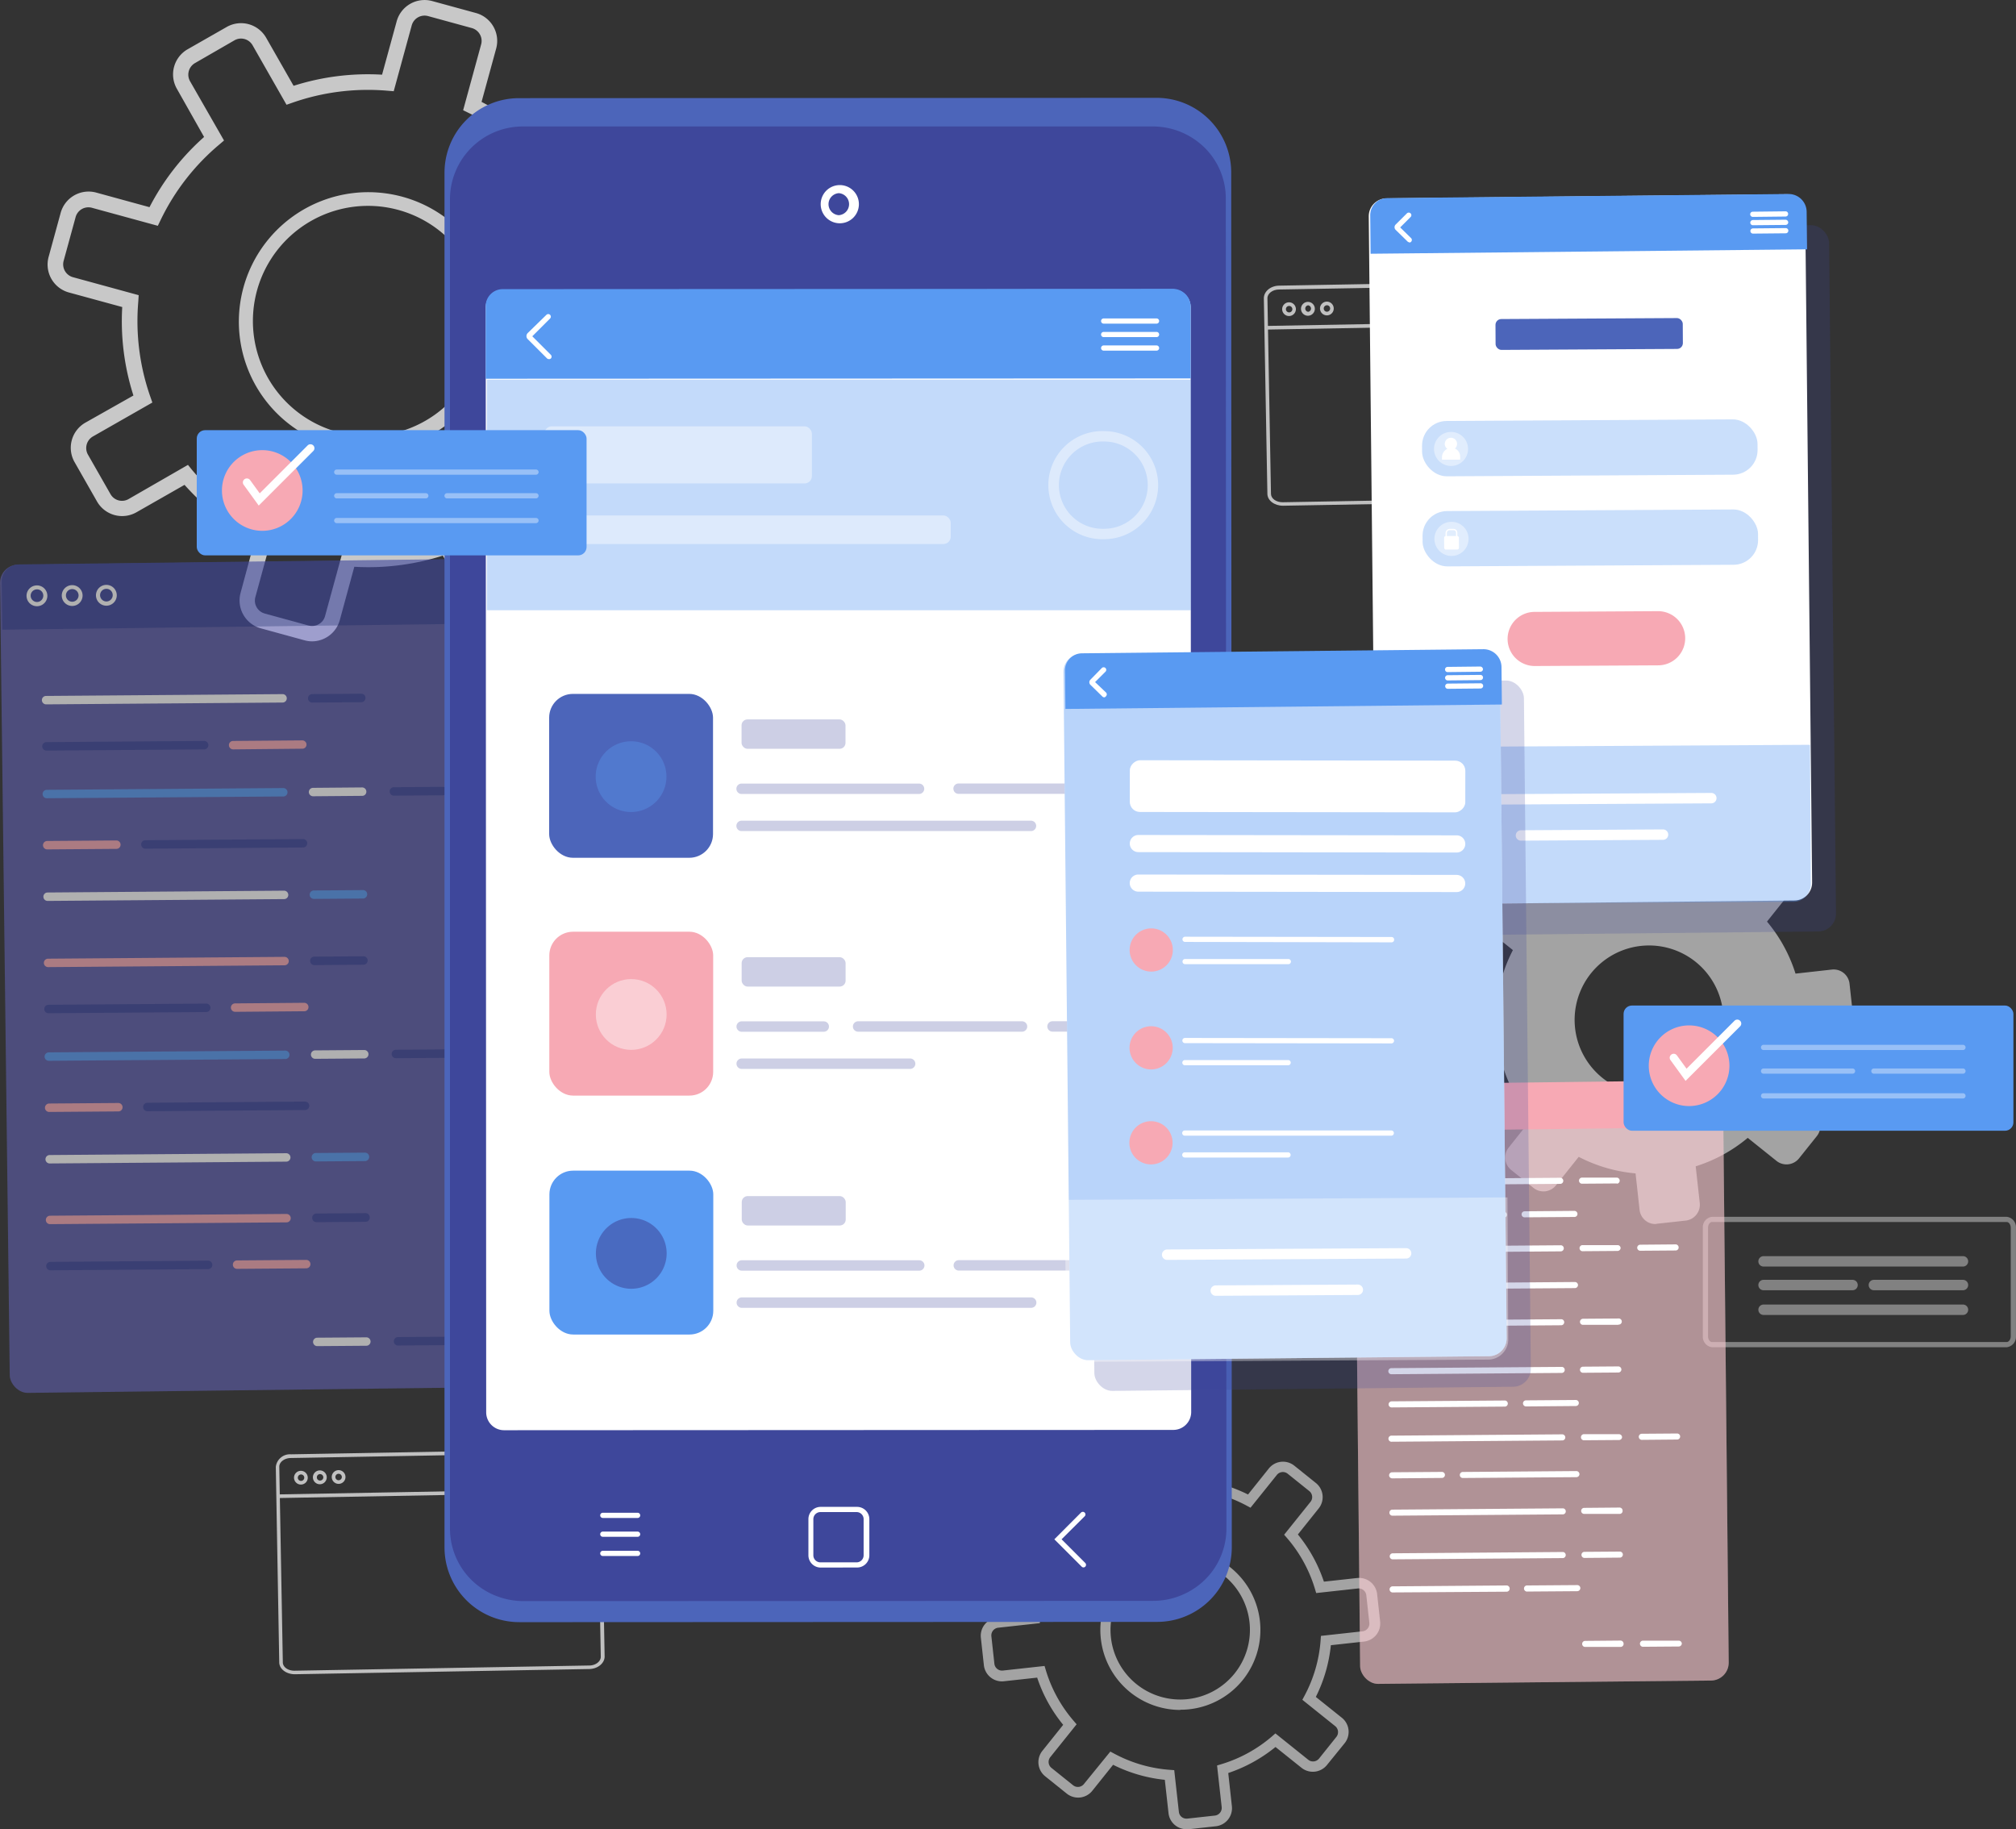 <svg xmlns="http://www.w3.org/2000/svg" viewBox="0 0 387.41 351.5"><rect x="0" y="0" width="387.41" height="351.5" fill="#333333" stroke="none"/><defs><style>.cls-1{opacity:0.73;}.cls-14,.cls-18,.cls-2,.cls-23{fill:#fff;}.cls-3{opacity:0.69;}.cls-4{opacity:0.55;}.cls-23,.cls-5{opacity:0.38;}.cls-6{opacity:0.61;}.cls-7{fill:#6d6cd4;opacity:0.74;}.cls-20,.cls-8{fill:#3e479b;}.cls-13,.cls-21,.cls-22,.cls-9{fill:#599af2;}.cls-10,.cls-19{fill:#f7a9b4;}.cls-11{fill:none;}.cls-12{fill:#4c65ba;}.cls-13,.cls-15{opacity:0.36;}.cls-14{opacity:0.43;}.cls-16{opacity:0.26;}.cls-17{opacity:0.57;}.cls-18,.cls-19{opacity:0.39;}.cls-20{opacity:0.22;}.cls-21{opacity:0.32;}.cls-22{opacity:0.42;}</style></defs><title>app-mobile-slim</title><g id="Layer_2" data-name="Layer 2"><g id="OBJECTS"><g class="cls-1"><path class="cls-2" d="M60,123.24a5.38,5.38,0,0,1-1.48-.2l-8.4-2.3a5.56,5.56,0,0,1-3.89-6.82L49,103.66A46.87,46.87,0,0,1,35.46,93.17l-9.24,5.27a5.56,5.56,0,0,1-7.58-2.08L14.33,88.8a5.56,5.56,0,0,1,2.07-7.58L25.64,76a46.79,46.79,0,0,1-2.15-17l-10.26-2.8a5.57,5.57,0,0,1-3.89-6.83l2.3-8.4A5.57,5.57,0,0,1,18.47,37l10.26,2.81A46.52,46.52,0,0,1,39.22,26.32L34,17.08A5.57,5.57,0,0,1,36,9.5l7.57-4.32a5.56,5.56,0,0,1,7.58,2.08l5.27,9.23a46.94,46.94,0,0,1,17-2.14L76.23,4.09A5.56,5.56,0,0,1,83.05.2l8.41,2.3a5.56,5.56,0,0,1,3.89,6.82L92.54,19.58a47,47,0,0,1,13.53,10.49l9.24-5.27a5.56,5.56,0,0,1,7.58,2.08l4.31,7.56A5.58,5.58,0,0,1,125.13,42l-9.24,5.26a46.56,46.56,0,0,1,2.14,17l10.26,2.8a5.57,5.57,0,0,1,3.9,6.83l-2.3,8.4a5.57,5.57,0,0,1-6.83,3.9L112.8,83.4a46.69,46.69,0,0,1-10.49,13.53l5.27,9.23a5.55,5.55,0,0,1,.53,4.22,5.48,5.48,0,0,1-2.61,3.36l-7.56,4.32A5.56,5.56,0,0,1,90.36,116l-5.27-9.23a47,47,0,0,1-17,2.14L65.3,119.15A5.56,5.56,0,0,1,60,123.24ZM36.12,89.33l.81,1a43.89,43.89,0,0,0,14.48,11.23l1.12.54-3.46,12.65a2.57,2.57,0,0,0,1.79,3.14l8.4,2.3a2.56,2.56,0,0,0,2-.25,2.51,2.51,0,0,0,1.2-1.54l3.46-12.65,1.24.1a43.84,43.84,0,0,0,18.18-2.29l1.18-.41L93,114.5a2.56,2.56,0,0,0,1.55,1.2,2.53,2.53,0,0,0,1.94-.25l7.57-4.31a2.56,2.56,0,0,0,1.2-1.55,2.53,2.53,0,0,0-.25-1.94L98.48,96.26l1-.81A43.89,43.89,0,0,0,110.66,81l.54-1.12,12.65,3.46A2.56,2.56,0,0,0,127,81.52l2.3-8.4A2.55,2.55,0,0,0,127.5,70l-12.65-3.46.1-1.25a43.86,43.86,0,0,0-2.29-18.18l-.41-1.17,11.39-6.5a2.57,2.57,0,0,0,1-3.49l-4.32-7.56a2.57,2.57,0,0,0-3.49-1l-11.39,6.5-.8-.95A43.83,43.83,0,0,0,90.12,21.73L89,21.18,92.46,8.53a2.53,2.53,0,0,0-.25-1.94,2.56,2.56,0,0,0-1.55-1.2l-8.4-2.3a2.56,2.56,0,0,0-3.14,1.79L75.66,17.53l-1.24-.1a43.84,43.84,0,0,0-18.18,2.29l-1.18.41L48.56,8.74a2.55,2.55,0,0,0-3.49-1L37.51,12.1a2.57,2.57,0,0,0-1,3.49L43.05,27l-.95.81A43.63,43.63,0,0,0,30.87,42.27l-.54,1.12L17.67,39.93a2.55,2.55,0,0,0-3.14,1.79l-2.3,8.4A2.56,2.56,0,0,0,14,53.26l12.65,3.46L26.57,58a43.87,43.87,0,0,0,2.3,18.18l.41,1.17-11.39,6.5a2.57,2.57,0,0,0-1,3.49l4.32,7.57a2.54,2.54,0,0,0,3.48,1ZM70.8,86.69a25.24,25.24,0,0,1-6.65-.9h0a24.88,24.88,0,1,1,6.65.9Zm-.07-47.13a22.12,22.12,0,1,0,5.85.79A22,22,0,0,0,70.73,39.56Z"/></g><g class="cls-3"><path class="cls-2" d="M303.12,96.18l-56.57,1c-1.64,0-3-1-3-2.31l-.68-37.56c0-1.3,1.28-2.39,2.92-2.42l56.57-1c1.64,0,3,1,3,2.3L306,93.77C306.07,95.07,304.76,96.15,303.12,96.18ZM245.79,55.63c-1.25,0-2.25.78-2.23,1.69l.68,37.57c0,.91,1,1.64,2.29,1.62l56.58-1c1.25,0,2.25-.79,2.23-1.7l-.68-37.57c0-.91-1.05-1.63-2.29-1.61Z"/><rect class="cls-2" x="243.3" y="62.07" width="61.44" height="0.7" transform="translate(-1.09 4.99) rotate(-1.04)"/><path class="cls-2" d="M247.73,60.73a1.32,1.32,0,1,1,1.3-1.34A1.33,1.33,0,0,1,247.73,60.73Zm0-1.94a.62.62,0,1,0,0,1.24.62.62,0,0,0,0-1.24Z"/><path class="cls-2" d="M251.38,60.67a1.33,1.33,0,1,1,1.29-1.35A1.33,1.33,0,0,1,251.38,60.67Zm0-2a.63.63,0,0,0,0,1.25.63.63,0,0,0,0-1.25Z"/><path class="cls-2" d="M255,60.6a1.32,1.32,0,1,1,1.3-1.34A1.31,1.31,0,0,1,255,60.6Zm0-1.94a.62.62,0,1,0,0,1.24.63.63,0,0,0,.61-.63A.62.62,0,0,0,254.92,58.66Z"/></g><g class="cls-3"><path class="cls-2" d="M113.23,320.72l-56.57,1c-1.64,0-3-1-3-2.31L53,281.88a2.73,2.73,0,0,1,2.92-2.42l56.58-1c1.63,0,3,1,3,2.3l.69,37.57C116.18,319.61,114.87,320.69,113.23,320.72ZM55.9,280.17c-1.24,0-2.25.78-2.23,1.69l.68,37.57c0,.91,1,1.64,2.3,1.61l56.57-1c1.25,0,2.25-.79,2.23-1.7l-.68-37.57c0-.91-1-1.63-2.29-1.61Z"/><rect class="cls-2" x="53.42" y="286.61" width="61.44" height="0.7" transform="translate(-5.2 1.57) rotate(-1.04)"/><path class="cls-2" d="M57.84,285.27a1.32,1.32,0,1,1,1.3-1.34A1.31,1.31,0,0,1,57.84,285.27Zm0-1.94a.62.62,0,1,0,.63.61A.62.62,0,0,0,57.81,283.33Z"/><path class="cls-2" d="M61.49,285.21a1.33,1.33,0,1,1,1.3-1.35A1.33,1.33,0,0,1,61.49,285.21Zm0-1.95a.61.61,0,0,0-.6.63.6.6,0,0,0,.63.61.62.62,0,0,0,.61-.63A.63.63,0,0,0,61.45,283.26Z"/><path class="cls-2" d="M65.07,285.14a1.32,1.32,0,1,1,0-2.64,1.32,1.32,0,0,1,0,2.64Zm0-1.94a.62.62,0,0,0,0,1.24.62.62,0,1,0,0-1.24Z"/></g><g class="cls-4"><path class="cls-2" d="M348.32,214.43l-5.85-4.69a28.87,28.87,0,0,0,3.34-11.5l7.46-.82a2.56,2.56,0,0,0,2.27-2.83l-.61-5.47a2.56,2.56,0,0,0-2.83-2.27l-7.45.82a28.8,28.8,0,0,0-5.77-10.49l4.69-5.86a2.56,2.56,0,0,0-.39-3.6l-4.3-3.45a2.57,2.57,0,0,0-3.6.4l-4.7,5.85a28.78,28.78,0,0,0-11.5-3.34l-.82-7.46a2.56,2.56,0,0,0-2.83-2.27l-5.47.61a2.56,2.56,0,0,0-2.27,2.83l.82,7.45A28.8,28.8,0,0,0,298,174.11l-5.86-4.69a2.55,2.55,0,0,0-3.6.4l-3.44,4.29a2.57,2.57,0,0,0,.39,3.61l5.86,4.69a28.63,28.63,0,0,0-3.35,11.5l-7.45.82a2.56,2.56,0,0,0-2.27,2.83l.6,5.47a2.56,2.56,0,0,0,2.83,2.27l7.46-.82A28.78,28.78,0,0,0,295,215l-4.69,5.86a2.56,2.56,0,0,0,.4,3.6l4.29,3.45a2.58,2.58,0,0,0,3.61-.4l4.69-5.85a28.87,28.87,0,0,0,11.5,3.34l.82,7.46a2.56,2.56,0,0,0,2.83,2.26l5.47-.6a2.56,2.56,0,0,0,2.27-2.83l-.82-7.45a28.84,28.84,0,0,0,10.5-5.77l5.85,4.69a2.56,2.56,0,0,0,3.61-.4l3.44-4.29A2.57,2.57,0,0,0,348.32,214.43Zm-40.71-6.74a14.89,14.89,0,1,1,20.92-2.3A14.89,14.89,0,0,1,307.61,207.69Z"/><path class="cls-2" d="M318.11,235.21a3,3,0,0,1-1.91-.67,3.08,3.08,0,0,1-1.13-2.06l-.77-7a29.26,29.26,0,0,1-10.92-3.18L299,227.79a3.07,3.07,0,0,1-4.31.48l-4.29-3.45a3.07,3.07,0,0,1-.48-4.31L294.3,215a29,29,0,0,1-5.47-10l-7.05.78a3.1,3.1,0,0,1-2.25-.66,3,3,0,0,1-1.13-2l-.6-5.48a3.07,3.07,0,0,1,2.71-3.38l7.05-.77a29,29,0,0,1,3.17-10.92l-5.53-4.43a3.08,3.08,0,0,1-1.13-2.06,3,3,0,0,1,.66-2.25l3.44-4.3a3,3,0,0,1,2.06-1.13,3.07,3.07,0,0,1,2.25.66l5.53,4.43A29.07,29.07,0,0,1,308,168l-.77-7.05a3.06,3.06,0,0,1,2.71-3.38l5.47-.6a3.07,3.07,0,0,1,3.38,2.71l.78,7a29.16,29.16,0,0,1,10.91,3.18l4.44-5.53a3.06,3.06,0,0,1,4.3-.48l4.3,3.45a3,3,0,0,1,1.13,2,3,3,0,0,1-.66,2.25l-4.43,5.54a29.17,29.17,0,0,1,5.48,10l7-.78a3.07,3.07,0,0,1,3.38,2.71l.6,5.48a3.06,3.06,0,0,1-2.71,3.38l-7,.77a29.26,29.26,0,0,1-3.18,10.92l5.53,4.43a3.07,3.07,0,0,1,.48,4.31l-3.44,4.3a3.08,3.08,0,0,1-4.31.47l-5.53-4.43a29.12,29.12,0,0,1-10,5.47l.78,7.05a3.07,3.07,0,0,1-2.71,3.38l-5.47.6Zm-15-14.22.37.19a28,28,0,0,0,11.3,3.29l.41,0,.87,7.87a2.06,2.06,0,0,0,2.28,1.83l5.47-.61a2.08,2.08,0,0,0,1.83-2.27l-.87-7.87.4-.12a28.18,28.18,0,0,0,10.31-5.67l.32-.27,6.17,5a2.08,2.08,0,0,0,2.91-.32l3.44-4.29a2.08,2.08,0,0,0-.32-2.91h0l-6.18-4.95.2-.37a28.15,28.15,0,0,0,3.28-11.3l0-.41,7.86-.87a2.06,2.06,0,0,0,1.83-2.28l-.6-5.47a2,2,0,0,0-.76-1.38,2,2,0,0,0-1.52-.44l-7.87.86-.12-.39a28,28,0,0,0-5.67-10.32l-.27-.31,4.95-6.18a2,2,0,0,0,.44-1.52,2,2,0,0,0-.76-1.38l-4.29-3.45a2.06,2.06,0,0,0-2.9.32l-5,6.18-.36-.2a28.19,28.19,0,0,0-11.3-3.28l-.42,0-.86-7.87a2.09,2.09,0,0,0-2.28-1.83l-5.47.6a2.08,2.08,0,0,0-1.83,2.28l.87,7.87-.4.12a28.15,28.15,0,0,0-10.32,5.67l-.31.27-6.18-4.95a2.06,2.06,0,0,0-2.9.32l-3.44,4.29a2,2,0,0,0-.45,1.52,2.12,2.12,0,0,0,.77,1.39l6.17,4.95-.19.36a28,28,0,0,0-3.29,11.3l0,.42-7.87.87a2.08,2.08,0,0,0-1.83,2.27l.61,5.48a2.06,2.06,0,0,0,2.28,1.82l7.86-.86.12.39a28.28,28.28,0,0,0,5.67,10.32l.27.31-5,6.18a2.08,2.08,0,0,0-.44,1.52A2,2,0,0,0,291,224l4.3,3.45a2.07,2.07,0,0,0,2.9-.32Zm13.78-9.53a15.38,15.38,0,1,1,12-5.76A15.34,15.34,0,0,1,316.9,211.46Zm0-29.78a14.44,14.44,0,0,0-1.6.09,14.3,14.3,0,1,0,1.6-.09Z"/></g><g class="cls-5"><path class="cls-2" d="M385.63,258.88H329a2,2,0,0,1-1.77-2.11V235.93a2,2,0,0,1,1.77-2.11h56.62a2,2,0,0,1,1.78,2.11v20.84A2,2,0,0,1,385.63,258.88ZM329,234.82c-.42,0-.77.51-.77,1.11v20.84c0,.6.35,1.11.77,1.11h56.62c.42,0,.78-.51.78-1.11V235.93c0-.6-.36-1.11-.78-1.11Z"/><rect class="cls-2" x="338.9" y="241.88" width="38.33" height="1"/><path class="cls-2" d="M377.22,243.38H338.9a1,1,0,0,1,0-2h38.32a1,1,0,0,1,0,2Zm0-1v0Z"/><rect class="cls-2" x="338.9" y="246.43" width="17.13" height="1"/><path class="cls-2" d="M356,247.93H338.9a1,1,0,0,1,0-2H356a1,1,0,0,1,0,2Zm0-1v0Z"/><rect class="cls-2" x="360.1" y="246.43" width="17.13" height="1"/><path class="cls-2" d="M377.22,247.93H360.1a1,1,0,0,1,0-2h17.12a1,1,0,0,1,0,2Zm0-1v0Z"/><rect class="cls-2" x="338.9" y="251.18" width="38.33" height="1"/><path class="cls-2" d="M377.22,252.68H338.9a1,1,0,0,1,0-2h38.32a1,1,0,0,1,0,2Zm0-1v0Z"/></g><g class="cls-4"><path class="cls-2" d="M228,351.5a3.46,3.46,0,0,1-3.45-3.1l-.71-6.39a28.75,28.75,0,0,1-9.94-2.89l-4,5a3.49,3.49,0,0,1-4.9.54l-4.15-3.33a3.48,3.48,0,0,1-.54-4.89l4-5a28.44,28.44,0,0,1-5-9.07l-6.4.7a3.49,3.49,0,0,1-3.84-3.08l-.58-5.29a3.49,3.49,0,0,1,3.08-3.84l6.39-.7a28.61,28.61,0,0,1,2.9-9.94l-5-4a3.48,3.48,0,0,1-.54-4.89l3.33-4.15a3.42,3.42,0,0,1,2.33-1.28,3.47,3.47,0,0,1,2.56.74l5,4a28.94,28.94,0,0,1,9.07-5l-.7-6.39A3.48,3.48,0,0,1,220,275.4l5.29-.58a3.48,3.48,0,0,1,3.84,3.08l.7,6.39a28.86,28.86,0,0,1,10,2.89l4-5a3.48,3.48,0,0,1,4.89-.54l4.15,3.33a3.48,3.48,0,0,1,.54,4.89l-4,5a28.64,28.64,0,0,1,5,9.07l6.39-.7a3.49,3.49,0,0,1,3.84,3.07l.58,5.3a3.49,3.49,0,0,1-3.08,3.84l-6.39.7a28.75,28.75,0,0,1-2.89,9.94l5,4h0a3.48,3.48,0,0,1,.54,4.89L255,339.16a3.49,3.49,0,0,1-4.89.54l-5-4a29,29,0,0,1-9.08,5l.7,6.39a3.49,3.49,0,0,1-3.07,3.84l-5.29.58Zm-14.63-14.92.73.39a26.71,26.71,0,0,0,10.72,3.12l.83.06.89,8a1.45,1.45,0,0,0,.54,1,1.52,1.52,0,0,0,1.09.31l5.29-.58a1.49,1.49,0,0,0,1.31-1.63l-.89-8,.8-.24a26.71,26.71,0,0,0,9.78-5.37l.63-.55,6.31,5.06a1.46,1.46,0,0,0,1.08.32,1.5,1.5,0,0,0,1-.55l3.32-4.15a1.48,1.48,0,0,0-.22-2.08h0l-6.31-5.06.39-.73a26.71,26.71,0,0,0,3.12-10.72l.06-.83,8-.88a1.48,1.48,0,0,0,1.3-1.64l-.58-5.29a1.48,1.48,0,0,0-1.63-1.3l-8,.88-.24-.8a26.71,26.71,0,0,0-5.37-9.78l-.55-.63,5.06-6.31a1.45,1.45,0,0,0,.32-1.08,1.48,1.48,0,0,0-.55-1l-4.15-3.33a1.48,1.48,0,0,0-2.08.23l-5.06,6.3-.73-.39a26.71,26.71,0,0,0-10.72-3.12l-.83-.06-.88-8a1.42,1.42,0,0,0-.55-1,1.46,1.46,0,0,0-1.08-.32l-5.29.58A1.47,1.47,0,0,0,218.9,279l.88,8-.79.24a26.68,26.68,0,0,0-9.79,5.37l-.63.55-6.3-5.06a1.47,1.47,0,0,0-2.08.23l-3.33,4.15a1.47,1.47,0,0,0,.23,2.08l6.31,5.06-.4.73a26.71,26.71,0,0,0-3.12,10.72l-.06.83-8,.88a1.49,1.49,0,0,0-1.31,1.64l.58,5.29a1.48,1.48,0,0,0,1.64,1.3l8-.88.24.8a26.59,26.59,0,0,0,5.38,9.78l.54.63-5.06,6.31a1.48,1.48,0,0,0,.23,2.07l4.15,3.33a1.48,1.48,0,0,0,2.08-.23Zm13.46-8a15.38,15.38,0,1,1,12-5.76A15.36,15.36,0,0,1,226.81,328.54Zm0-28.78a12.4,12.4,0,0,0-1.49.08,13.39,13.39,0,0,0-6.92,23.76h0a13.41,13.41,0,0,0,18.83-2.07,13.39,13.39,0,0,0-10.42-21.77Z"/></g><g class="cls-6"><rect class="cls-7" x="0.92" y="107.97" width="98.35" height="159.14" rx="3.43" transform="translate(-2.27 0.62) rotate(-0.7)"/><path class="cls-8" d="M98.68,110.75l.11,9L.44,121l-.11-9.22a3.28,3.28,0,0,1,3.24-3.32l91.61-1.12A3.47,3.47,0,0,1,98.68,110.75Z"/><path class="cls-2" d="M7.1,116.49a2,2,0,1,1,2-2A2,2,0,0,1,7.1,116.49Zm0-3.24a1.22,1.22,0,0,0-1.21,1.22,1.23,1.23,0,0,0,1.23,1.21,1.22,1.22,0,0,0,1.2-1.23A1.2,1.2,0,0,0,7.08,113.25Z"/><path class="cls-2" d="M13.87,116.44a2,2,0,1,1,2-2A2,2,0,0,1,13.87,116.44Zm0-3.24a1.2,1.2,0,0,0-1.2,1.22,1.22,1.22,0,0,0,1.22,1.21,1.23,1.23,0,0,0,1.21-1.23A1.22,1.22,0,0,0,13.84,113.2Z"/><path class="cls-2" d="M20.44,116.39a2,2,0,1,1,2-2A2,2,0,0,1,20.44,116.39Zm0-3.24a1.22,1.22,0,0,0-1.21,1.22,1.23,1.23,0,0,0,1.23,1.21,1.22,1.22,0,0,0,1.2-1.23A1.2,1.2,0,0,0,20.42,113.15Z"/><path class="cls-2" d="M54.32,135l-45.45.35a.82.82,0,0,1-.82-.81.8.8,0,0,1,.8-.81l45.45-.35a.81.81,0,0,1,0,1.62Z"/><path class="cls-8" d="M69.46,134.93,60,135a.81.81,0,0,1-.81-.81.8.8,0,0,1,.8-.81l9.43-.07a.8.8,0,0,1,.82.8A.82.82,0,0,1,69.46,134.93Z"/><path class="cls-2" d="M54.6,172.77l-45.45.35a.81.81,0,0,1-.81-.81.8.8,0,0,1,.8-.81l45.45-.35a.81.81,0,0,1,.81.81A.8.8,0,0,1,54.6,172.77Z"/><path class="cls-9" d="M69.75,172.66l-9.43.07a.81.81,0,1,1,0-1.62l9.43-.07a.79.79,0,0,1,.81.8A.81.81,0,0,1,69.75,172.66Z"/><path class="cls-9" d="M54.45,153.05,9,153.39a.8.8,0,0,1-.81-.8.81.81,0,0,1,.8-.82l45.45-.34a.81.81,0,1,1,0,1.62Z"/><path class="cls-2" d="M69.6,152.93l-9.43.08a.82.82,0,0,1-.82-.81.81.81,0,0,1,.81-.81l9.43-.08a.81.81,0,0,1,.81.81A.79.79,0,0,1,69.6,152.93Z"/><path class="cls-8" d="M85.13,152.82l-9.43.07a.82.82,0,0,1-.82-.81.81.81,0,0,1,.81-.81l9.43-.07a.81.81,0,0,1,.82.8A.82.82,0,0,1,85.13,152.82Z"/><path class="cls-8" d="M39.23,144l-30.3.23a.81.81,0,0,1-.81-.81.8.8,0,0,1,.8-.81l30.3-.23a.81.81,0,0,1,.82.8A.82.82,0,0,1,39.23,144Z"/><path class="cls-10" d="M58.1,143.87,44.81,144a.82.82,0,0,1-.82-.81.8.8,0,0,1,.8-.81l13.3-.11a.81.81,0,0,1,.81.81A.79.79,0,0,1,58.1,143.87Z"/><path class="cls-8" d="M58.24,162.85l-30.3.23a.81.81,0,0,1-.81-.8.8.8,0,0,1,.8-.82l30.3-.23a.81.81,0,1,1,0,1.62Z"/><path class="cls-10" d="M22.37,163.12l-13.29.1a.81.81,0,0,1-.82-.8.82.82,0,0,1,.81-.82l13.29-.1a.81.81,0,0,1,.81.81A.8.8,0,0,1,22.37,163.12Z"/><path class="cls-10" d="M54.7,185.49l-45.45.35a.82.82,0,0,1-.82-.81.81.81,0,0,1,.81-.81l45.44-.35a.81.81,0,0,1,0,1.62Z"/><path class="cls-8" d="M69.85,185.38l-9.44.07a.81.81,0,0,1-.81-.8.8.8,0,0,1,.8-.82l9.43-.07a.8.8,0,0,1,.82.8A.82.82,0,0,1,69.85,185.38Z"/><path class="cls-2" d="M55,223.22l-45.45.35a.81.81,0,0,1,0-1.62L55,221.6a.82.82,0,0,1,.82.81A.81.81,0,0,1,55,223.22Z"/><path class="cls-9" d="M70.13,223.11l-9.43.07a.81.81,0,1,1,0-1.62l9.43-.07a.81.81,0,0,1,.82.8A.82.82,0,0,1,70.13,223.11Z"/><path class="cls-9" d="M54.83,203.5l-45.44.34a.8.8,0,0,1-.82-.8.82.82,0,0,1,.8-.82l45.45-.34a.81.81,0,1,1,0,1.62Z"/><path class="cls-2" d="M70,203.39l-9.43.07a.82.82,0,0,1-.82-.81.81.81,0,0,1,.81-.81l9.43-.07a.81.81,0,0,1,.82.8A.82.82,0,0,1,70,203.39Z"/><path class="cls-8" d="M85.51,203.27l-9.43.07a.81.81,0,1,1,0-1.62l9.43-.07a.81.81,0,0,1,.82.8A.82.82,0,0,1,85.51,203.27Z"/><path class="cls-8" d="M39.61,194.47l-30.29.23a.81.81,0,0,1,0-1.62l30.3-.23a.8.8,0,0,1,.82.8A.82.82,0,0,1,39.61,194.47Z"/><path class="cls-10" d="M58.48,194.32l-13.29.11a.82.82,0,0,1-.82-.81.81.81,0,0,1,.81-.81l13.29-.11a.81.81,0,0,1,.81.81A.79.79,0,0,1,58.48,194.32Z"/><path class="cls-8" d="M58.62,213.3l-30.3.23a.81.81,0,0,1,0-1.62l30.3-.23a.81.81,0,1,1,0,1.62Z"/><path class="cls-10" d="M22.75,213.57l-13.29.1a.81.81,0,0,1-.82-.8.82.82,0,0,1,.81-.82l13.29-.1a.81.81,0,0,1,.81.81A.8.8,0,0,1,22.75,213.57Z"/><path class="cls-10" d="M55.07,234.89l-45.45.34a.8.8,0,0,1-.81-.8.81.81,0,0,1,.8-.82l45.45-.34a.81.81,0,0,1,0,1.62Z"/><path class="cls-8" d="M70.22,234.78l-9.43.07A.82.82,0,0,1,60,234a.81.81,0,0,1,.81-.81l9.43-.07a.79.79,0,0,1,.81.8A.81.81,0,0,1,70.22,234.78Z"/><path class="cls-2" d="M70.4,258.6l-9.43.07a.81.81,0,1,1,0-1.62l9.43-.07a.81.81,0,0,1,0,1.62Z"/><path class="cls-8" d="M85.93,258.48l-9.43.07a.81.81,0,0,1-.82-.8.82.82,0,0,1,.81-.82l9.43-.07a.82.82,0,0,1,.82.81A.81.81,0,0,1,85.93,258.48Z"/><path class="cls-8" d="M40,243.87l-30.3.23a.82.82,0,0,1-.82-.81.81.81,0,0,1,.81-.81l30.3-.23a.8.8,0,0,1,.81.8A.81.81,0,0,1,40,243.87Z"/><path class="cls-10" d="M58.85,243.72l-13.29.1a.8.8,0,0,1-.81-.8.81.81,0,0,1,.8-.82l13.29-.1a.82.82,0,0,1,.82.81A.81.81,0,0,1,58.85,243.72Z"/></g><polygon class="cls-11" points="84.4 54.47 85.43 57.98 85.43 53.3 84.4 54.47"/><polygon class="cls-11" points="85.53 283.77 85.53 279.1 84.5 282.61 85.53 283.77"/><path class="cls-12" d="M85.42,33.17V58l0,55.88,0,109.35,0,55.89v18.27a14.37,14.37,0,0,0,14.34,14.32h10.21l112.43-.05a14.34,14.34,0,0,0,14.31-14.34l-.11-264.2a14.35,14.35,0,0,0-14.33-14.32l-122.64.06A14.32,14.32,0,0,0,85.42,33.17Z"/><path class="cls-8" d="M86.47,38.18v24l0,54.06,0,105.8,0,54.06v17.68a13.87,13.87,0,0,0,9.18,13,14.48,14.48,0,0,0,4.95.89h10.07l110.87-.05a14.25,14.25,0,0,0,8-2.43,13.8,13.8,0,0,0,6.14-11.43l-.12-255.61a13.7,13.7,0,0,0-5-10.61,14.23,14.23,0,0,0-9.08-3.24l-120.94,0A14,14,0,0,0,86.47,38.18Z"/><path class="cls-2" d="M228.81,59l.1,212.33a3.44,3.44,0,0,1-3.44,3.44l-128.6.06a3.44,3.44,0,0,1-3.44-3.44L93.34,59.1a3.43,3.43,0,0,1,3.43-3.43l128.61-.06A3.44,3.44,0,0,1,228.81,59Z"/><path class="cls-9" d="M228.81,59V72.72l-135.48.06V58.85a3.28,3.28,0,0,1,3.28-3.29l128.73-.06A3.46,3.46,0,0,1,228.81,59Z"/><path class="cls-2" d="M212.09,62.19a.5.5,0,0,1-.5-.5.5.5,0,0,1,.5-.5h10.16a.5.5,0,0,1,.5.5.5.5,0,0,1-.5.5Z"/><path class="cls-2" d="M212.09,64.78a.5.5,0,0,1-.5-.5.5.5,0,0,1,.5-.5h10.16a.5.5,0,0,1,0,1Z"/><path class="cls-2" d="M212.09,67.38a.5.5,0,0,1,0-1h10.16a.5.5,0,0,1,.5.5.5.5,0,0,1-.5.5Z"/><path class="cls-2" d="M105.45,69a.47.47,0,0,1-.35-.15l-3.7-3.69a.83.83,0,0,1,0-1.15L105,60.5a.5.5,0,0,1,.71,0,.5.5,0,0,1,0,.7l-3.42,3.42,3.56,3.56a.5.5,0,0,1,0,.71A.47.47,0,0,1,105.45,69Z"/><path class="cls-2" d="M161.19,42.9a3.67,3.67,0,0,1,0-7.33h0a3.67,3.67,0,1,1,0,7.33Zm0-5.78h0a2.12,2.12,0,0,0,0,4.23h0a2.12,2.12,0,0,0,0-4.23Z"/><path class="cls-2" d="M157.71,301.22a2.36,2.36,0,0,1-2.36-2.36v-6.95a2.35,2.35,0,0,1,2.35-2.35h7a2.36,2.36,0,0,1,2.36,2.35v6.95a2.35,2.35,0,0,1-2.35,2.35Zm6.94-10.66h-7a1.36,1.36,0,0,0-1.35,1.35v6.95a1.36,1.36,0,0,0,1.36,1.36h6.95a1.35,1.35,0,0,0,1.35-1.35v-6.95A1.35,1.35,0,0,0,164.65,290.56Z"/><path class="cls-2" d="M115.84,291.69a.5.5,0,0,1-.5-.5.5.5,0,0,1,.5-.5h6.69a.5.5,0,1,1,0,1Z"/><path class="cls-2" d="M115.84,295.31a.5.5,0,0,1-.5-.5.5.5,0,0,1,.5-.5h6.69a.51.51,0,0,1,.5.5.5.5,0,0,1-.5.5Z"/><path class="cls-2" d="M115.84,299a.5.5,0,0,1-.5-.5.5.5,0,0,1,.5-.5h6.69a.5.5,0,0,1,.5.5.5.5,0,0,1-.5.5Z"/><path class="cls-2" d="M208.22,301.19a.46.46,0,0,1-.35-.14l-5.26-5.26,5.12-5.13a.5.5,0,1,1,.71.71L204,295.79l4.55,4.55a.5.5,0,0,1,0,.71A.46.46,0,0,1,208.22,301.19Z"/><rect class="cls-13" x="93.56" y="72.96" width="135.27" height="44.3"/><rect class="cls-14" x="104.63" y="81.92" width="51.39" height="10.98" rx="1.41"/><rect class="cls-14" x="104.63" y="99.05" width="78.07" height="5.49" rx="1.41"/><path class="cls-14" d="M212.17,103.61a10.39,10.39,0,1,1,0-20.77h0a10.4,10.4,0,0,1,10.39,10.38h0a10.38,10.38,0,0,1-10.39,10.39Zm0-18.77h0a8.39,8.39,0,1,0,0,16.77h0a8.38,8.38,0,0,0,8.39-8.39h0a8.38,8.38,0,0,0-8.39-8.38Z"/><rect class="cls-12" x="105.53" y="133.34" width="31.49" height="31.49" rx="4.56"/><g class="cls-15"><path class="cls-9" d="M128.07,149.24a6.8,6.8,0,1,1-6.79-6.8A6.78,6.78,0,0,1,128.07,149.24Z"/></g><g class="cls-16"><rect class="cls-8" x="142.5" y="138.24" width="19.98" height="5.65" rx="1.14"/><path class="cls-8" d="M142.51,152.57a1,1,0,0,1,0-2l34.1,0h0a1,1,0,0,1,0,2l-34.1,0Z"/><path class="cls-8" d="M142.51,159.7a1,1,0,0,1,0-2l55.61,0h0a1,1,0,0,1,0,2l-55.61,0Z"/><path class="cls-8" d="M184.21,152.55a1,1,0,1,1,0-2l34.11,0h0a1,1,0,0,1,0,2l-34.11,0Z"/></g><rect class="cls-9" x="105.58" y="224.95" width="31.49" height="31.49" rx="4.56"/><g class="cls-17"><path class="cls-8" d="M128.11,240.84a6.8,6.8,0,1,1-6.79-6.79A6.79,6.79,0,0,1,128.11,240.84Z"/></g><g class="cls-16"><rect class="cls-8" x="142.54" y="229.84" width="19.98" height="5.65" rx="1.14"/><path class="cls-8" d="M142.55,244.17a1,1,0,0,1,0-2h34.1a1,1,0,0,1,0,2Z"/><path class="cls-8" d="M142.55,251.31a1,1,0,0,1,0-2l55.61,0h0a1,1,0,0,1,0,2l-55.61,0Z"/><path class="cls-8" d="M184.25,244.15a1,1,0,0,1,0-2h34.11a1,1,0,0,1,0,2Z"/></g><rect class="cls-10" x="105.56" y="179.04" width="31.49" height="31.49" rx="4.56"/><circle class="cls-14" cx="121.3" cy="194.94" r="6.8"/><g class="cls-16"><rect class="cls-8" x="142.52" y="183.93" width="19.98" height="5.65" rx="1.14"/><path class="cls-8" d="M142.53,198.26a1,1,0,1,1,0-2H158.3a1,1,0,0,1,0,2Z"/><path class="cls-8" d="M142.53,205.4a1,1,0,0,1,0-2H174.9a1,1,0,0,1,0,2Z"/><path class="cls-8" d="M164.9,198.25a1,1,0,1,1,0-2h31.5a1,1,0,0,1,0,2Z"/><path class="cls-8" d="M202.26,198.24a1,1,0,0,1,0-2H218a1,1,0,0,1,0,2Z"/></g><rect class="cls-18" x="261.38" y="207.99" width="70.83" height="114.6" rx="3.43" transform="matrix(1, -0.01, 0.01, 1, -3.2, 3.63)"/><rect class="cls-19" x="261.38" y="207.99" width="70.83" height="114.6" rx="3.43" transform="matrix(1, -0.01, 0.01, 1, -3.2, 3.63)"/><path class="cls-10" d="M331.79,211l.07,5.55-70.82.86-.07-5.72a3.28,3.28,0,0,1,3.24-3.32l64.08-.78A3.45,3.45,0,0,1,331.79,211Z"/><path class="cls-2" d="M265.83,214.13a1.46,1.46,0,1,1,1.45-1.47A1.45,1.45,0,0,1,265.83,214.13Zm0-2.33a.87.87,0,0,0-.87.88.88.88,0,1,0,.87-.88Z"/><path class="cls-2" d="M270.7,214.09a1.46,1.46,0,1,1,1.45-1.47A1.45,1.45,0,0,1,270.7,214.09Zm0-2.33a.88.88,0,0,0,0,1.75.89.89,0,0,0,.87-.88A.87.87,0,0,0,270.69,211.76Z"/><path class="cls-2" d="M275.44,214.06a1.46,1.46,0,1,1,1.45-1.47A1.47,1.47,0,0,1,275.44,214.06Zm0-2.34a.89.89,0,0,0-.87.88.87.87,0,0,0,.89.87.88.88,0,0,0,0-1.75Z"/><path class="cls-2" d="M299.83,227.49l-32.73.25a.59.59,0,0,1,0-1.17l32.72-.25a.58.58,0,0,1,.59.58A.58.58,0,0,1,299.83,227.49Z"/><path class="cls-2" d="M310.74,227.41l-6.79.05a.59.59,0,0,1,0-1.17l6.79,0a.59.59,0,0,1,0,1.17Z"/><path class="cls-2" d="M300,254.66l-32.73.25a.59.59,0,0,1-.59-.58.6.6,0,0,1,.58-.59L300,253.5a.57.57,0,0,1,.59.57A.58.58,0,0,1,300,254.66Z"/><path class="cls-2" d="M311,254.58l-6.79,0a.58.58,0,0,1-.59-.58.6.6,0,0,1,.58-.59l6.79-.05a.59.59,0,1,1,0,1.17Z"/><path class="cls-2" d="M299.93,240.46l-32.73.25a.6.6,0,0,1-.59-.58.59.59,0,0,1,.58-.59l32.73-.25a.58.58,0,0,1,.59.58A.59.59,0,0,1,299.93,240.46Z"/><path class="cls-2" d="M310.84,240.38l-6.79.05a.59.59,0,0,1,0-1.17l6.79,0a.58.58,0,0,1,.59.58A.6.6,0,0,1,310.84,240.38Z"/><path class="cls-2" d="M322,240.29l-6.8.05a.58.58,0,0,1,0-1.16l6.8-.06a.58.58,0,0,1,.58.58A.57.57,0,0,1,322,240.29Z"/><path class="cls-2" d="M289,234l-21.82.17a.59.59,0,1,1,0-1.17l21.82-.16a.58.58,0,1,1,0,1.16Z"/><path class="cls-2" d="M302.56,233.85l-9.57.07a.57.57,0,0,1-.59-.57.58.58,0,0,1,.58-.59l9.57-.08a.6.6,0,0,1,.59.58A.58.58,0,0,1,302.56,233.85Z"/><path class="cls-2" d="M302.66,247.52l-21.82.16a.59.59,0,0,1-.59-.58.58.58,0,0,1,.58-.58l21.82-.17a.59.59,0,0,1,.59.58A.6.6,0,0,1,302.66,247.52Z"/><path class="cls-2" d="M276.83,247.71l-9.57.07a.57.57,0,0,1-.59-.57.58.58,0,0,1,.58-.59l9.57-.07a.58.58,0,1,1,0,1.16Z"/><path class="cls-2" d="M300.11,263.82l-32.73.25a.59.59,0,0,1-.59-.58.6.6,0,0,1,.58-.59l32.73-.24a.57.57,0,0,1,.59.57A.58.58,0,0,1,300.11,263.82Z"/><path class="cls-2" d="M311,263.74l-6.79.05a.58.58,0,0,1-.59-.58.59.59,0,0,1,.58-.59l6.79-.05a.6.6,0,0,1,.59.58A.59.59,0,0,1,311,263.74Z"/><path class="cls-2" d="M300.31,291l-32.73.25a.57.57,0,0,1-.58-.58.57.57,0,0,1,.58-.58l32.73-.25a.57.57,0,0,1,.58.58A.57.57,0,0,1,300.31,291Z"/><path class="cls-2" d="M311.22,290.91l-6.79,0a.58.58,0,1,1,0-1.16l6.8-.06a.58.58,0,0,1,.58.58A.57.57,0,0,1,311.22,290.91Z"/><path class="cls-2" d="M300.21,276.79l-32.73.25a.59.59,0,1,1,0-1.17l32.73-.25a.6.6,0,0,1,.59.58A.58.58,0,0,1,300.21,276.79Z"/><path class="cls-2" d="M311.12,276.71l-6.8.05a.59.59,0,0,1,0-1.17l6.8,0a.6.6,0,0,1,.59.58A.59.59,0,0,1,311.12,276.71Z"/><path class="cls-2" d="M322.3,276.62l-6.79.06a.59.59,0,0,1-.59-.58.58.58,0,0,1,.58-.59l6.79-.05a.58.58,0,1,1,0,1.16Z"/><path class="cls-2" d="M289.25,270.29l-21.82.16a.59.59,0,0,1-.59-.58.6.6,0,0,1,.58-.59l21.82-.16a.59.59,0,0,1,0,1.17Z"/><path class="cls-2" d="M302.83,270.18l-9.57.08a.6.6,0,0,1-.59-.58.58.58,0,0,1,.58-.59l9.57-.07a.58.58,0,1,1,0,1.16Z"/><path class="cls-2" d="M302.94,283.85l-21.82.16a.57.57,0,0,1-.59-.58.58.58,0,0,1,.58-.58l21.82-.17a.6.6,0,0,1,.59.58A.59.59,0,0,1,302.94,283.85Z"/><path class="cls-2" d="M277.1,284l-9.57.08a.6.6,0,0,1-.59-.58.59.59,0,0,1,.58-.59l9.57-.07a.58.58,0,1,1,0,1.16Z"/><path class="cls-2" d="M300.38,299.4l-32.73.24a.57.57,0,0,1-.59-.57.58.58,0,0,1,.58-.59l32.73-.25a.59.59,0,0,1,0,1.17Z"/><path class="cls-2" d="M311.29,299.31l-6.8.06a.58.58,0,0,1-.58-.58.57.57,0,0,1,.58-.59l6.79-.05a.58.58,0,1,1,0,1.16Z"/><path class="cls-2" d="M311.42,316.47l-6.8,0a.57.57,0,0,1-.58-.58.57.57,0,0,1,.58-.58l6.79-.06a.6.6,0,0,1,.59.58A.58.58,0,0,1,311.42,316.47Z"/><path class="cls-2" d="M322.6,316.39l-6.79.05a.59.59,0,1,1,0-1.17l6.79,0a.58.58,0,0,1,.59.58A.6.6,0,0,1,322.6,316.39Z"/><path class="cls-2" d="M289.52,305.86,267.7,306a.59.59,0,1,1,0-1.17l21.82-.17a.6.6,0,0,1,.59.58A.59.59,0,0,1,289.52,305.86Z"/><path class="cls-2" d="M303.1,305.76l-9.57.07a.59.59,0,1,1,0-1.17l9.57-.07a.58.58,0,0,1,.59.58A.6.6,0,0,1,303.1,305.76Z"/><rect class="cls-20" x="268.27" y="43.7" width="83.88" height="135.72" rx="3.43" transform="translate(-1.12 3.17) rotate(-0.59)"/><rect class="cls-2" x="263.68" y="37.74" width="83.88" height="135.72" rx="3.43" transform="translate(-1.06 3.13) rotate(-0.59)"/><path class="cls-9" d="M347.18,40.7l.08,7.21-83.88.85-.07-7.37a3.28,3.28,0,0,1,3.25-3.32l77.13-.79A3.45,3.45,0,0,1,347.18,40.7Z"/><path class="cls-2" d="M336.83,41.68a.51.51,0,0,1-.5-.5.5.5,0,0,1,.5-.5l6.29-.07a.49.49,0,0,1,.5.5.49.49,0,0,1-.49.5l-6.29.07Z"/><path class="cls-2" d="M336.85,43.28a.5.5,0,0,1-.5-.49.51.51,0,0,1,.5-.51l6.29-.06a.54.54,0,0,1,.5.49.5.5,0,0,1-.49.51l-6.29.06Z"/><path class="cls-2" d="M336.87,44.89a.5.5,0,0,1,0-1l6.29-.06h0a.5.5,0,1,1,0,1l-6.29.06Z"/><path class="cls-2" d="M270.85,46.56a.54.54,0,0,1-.35-.14l-2.31-2.26a.72.72,0,0,1,0-1L270.36,41a.5.5,0,0,1,.71,0,.49.49,0,0,1,0,.7l-2,2,2.09,2.05a.5.5,0,0,1-.35.86Z"/><path class="cls-13" d="M344.64,173.29l-77.27.43a3.37,3.37,0,0,1-3.39-3.35l-.15-26.78,84-.47.15,26.77A3.38,3.38,0,0,1,344.64,173.29Z"/><rect class="cls-12" x="287.4" y="61.2" width="35.99" height="5.93" rx="1.12" transform="translate(-0.36 1.72) rotate(-0.32)"/><rect class="cls-21" x="273.28" y="80.73" width="64.47" height="10.63" rx="4.73" transform="translate(-0.48 1.72) rotate(-0.32)"/><path class="cls-14" d="M282.11,86.21A3.27,3.27,0,1,1,278.82,83,3.27,3.27,0,0,1,282.11,86.21Z"/><path class="cls-2" d="M280,85.29a1.18,1.18,0,1,1-1.18-1.17A1.17,1.17,0,0,1,280,85.29Z"/><path class="cls-2" d="M280.6,88.33l-3.5,0v-.43a1.82,1.82,0,0,1,1.82-1.84h0a1.65,1.65,0,0,1,1.67,1.65Z"/><rect class="cls-21" x="273.38" y="98.04" width="64.47" height="10.63" rx="4.73" transform="translate(-0.58 1.72) rotate(-0.32)"/><path class="cls-14" d="M282.21,103.52a3.28,3.28,0,1,1-3.29-3.25A3.27,3.27,0,0,1,282.21,103.52Z"/><rect class="cls-2" x="277.52" y="103" width="2.84" height="2.6" rx="0.32" transform="translate(-0.58 1.56) rotate(-0.32)"/><path class="cls-2" d="M277.79,103.24v-.81a.82.82,0,0,1,.8-.8h.75a.72.72,0,0,1,.71.72v.89h-.25v-.89a.49.49,0,0,0-.13-.33.47.47,0,0,0-.33-.14h-.75a.55.55,0,0,0-.55.55v.81Z"/><path class="cls-10" d="M318.67,127.85l-23.73.13a5.21,5.21,0,0,1-5.23-5.17h0a5.2,5.2,0,0,1,5.17-5.23l23.73-.14a5.21,5.21,0,0,1,5.23,5.18h0A5.2,5.2,0,0,1,318.67,127.85Z"/><path class="cls-2" d="M282.94,154.63a1,1,0,0,1,0-2l45.92-.26h0a1,1,0,0,1,1,1,1,1,0,0,1-1,1l-45.92.26Z"/><path class="cls-2" d="M292.28,161.54a1,1,0,0,1,0-2l27.3-.16h0a1,1,0,0,1,1,1,1,1,0,0,1-1,1l-27.3.16Z"/><rect class="cls-20" x="209.62" y="131.18" width="83.88" height="135.72" rx="3.43" transform="translate(-2.02 2.58) rotate(-0.59)"/><rect class="cls-2" x="205.04" y="125.21" width="83.88" height="135.72" rx="3.43" transform="matrix(1, -0.01, 0.01, 1, -1.96, 2.53)"/><rect class="cls-22" x="205.04" y="125.21" width="83.88" height="135.72" rx="3.43" transform="matrix(1, -0.01, 0.01, 1, -1.96, 2.53)"/><path class="cls-9" d="M288.54,128.17l.07,7.21-83.87.85-.08-7.37a3.28,3.28,0,0,1,3.25-3.32l77.14-.79A3.46,3.46,0,0,1,288.54,128.17Z"/><path class="cls-2" d="M278.19,129.15a.5.5,0,0,1-.5-.5.49.49,0,0,1,.49-.5l6.29-.07a.55.55,0,0,1,.51.5.5.5,0,0,1-.5.5l-6.29.07Z"/><path class="cls-2" d="M278.2,130.75a.5.5,0,1,1,0-1l6.29-.06h0a.5.5,0,0,1,0,1l-6.29.06Z"/><path class="cls-2" d="M278.22,132.36a.5.5,0,0,1,0-1l6.3-.06h0a.5.5,0,0,1,.5.49.51.51,0,0,1-.49.51l-6.3.06Z"/><path class="cls-2" d="M212.21,134a.5.5,0,0,1-.35-.14l-2.31-2.26a.69.69,0,0,1,0-1l2.18-2.23a.5.5,0,0,1,.71,0,.49.49,0,0,1,0,.7l-2,2,2.1,2a.5.5,0,0,1,0,.71A.49.49,0,0,1,212.21,134Z"/><g class="cls-15"><path class="cls-2" d="M286,260.76l-77.26.43a3.37,3.37,0,0,1-3.4-3.35l-.15-26.78,84-.47.15,26.77A3.38,3.38,0,0,1,286,260.76Z"/><path class="cls-2" d="M208.7,261.69a3.82,3.82,0,0,1-2.72-1.12,3.86,3.86,0,0,1-1.15-2.73l-.15-27.28,85-.47.16,27.27a3.88,3.88,0,0,1-3.85,3.9l-77.27.43Zm-3-30.13.15,26.27a2.87,2.87,0,0,0,.86,2,2.82,2.82,0,0,0,2,.83h0l77.27-.43a2.89,2.89,0,0,0,2.86-2.89l-.15-26.28Z"/></g><rect class="cls-2" x="244.39" y="118.87" width="9.94" height="64.47" rx="1.95" transform="translate(97.94 400.27) rotate(-89.93)"/><path class="cls-2" d="M279.93,163.82l-61.18-.08a1.64,1.64,0,0,1-1.64-1.65h0a1.64,1.64,0,0,1,1.65-1.64l61.17.07a1.65,1.65,0,0,1,1.65,1.65h0A1.65,1.65,0,0,1,279.93,163.82Z"/><path class="cls-2" d="M279.92,171.42l-61.17-.08a1.65,1.65,0,0,1-1.65-1.65h0a1.64,1.64,0,0,1,1.65-1.64l61.17.07a1.65,1.65,0,0,1,1.65,1.65h0A1.65,1.65,0,0,1,279.92,171.42Z"/><path class="cls-10" d="M225.38,182.55a4.15,4.15,0,1,1-4.14-4.15A4.15,4.15,0,0,1,225.38,182.55Z"/><path class="cls-10" d="M225.36,201.36a4.15,4.15,0,1,1-4.15-4.16A4.16,4.16,0,0,1,225.36,201.36Z"/><path class="cls-10" d="M225.33,219.6a4.15,4.15,0,1,1-4.14-4.15A4.14,4.14,0,0,1,225.33,219.6Z"/><path class="cls-2" d="M267.41,181.08h0L227.73,181a.5.5,0,0,1-.5-.5.51.51,0,0,1,.5-.5h0l39.68.05a.5.5,0,0,1,.5.5A.5.5,0,0,1,267.41,181.08Z"/><path class="cls-2" d="M247.57,185.28h0l-19.83,0a.5.5,0,0,1-.5-.5.5.5,0,0,1,.5-.5h0l19.84,0a.5.5,0,0,1,.5.5A.51.51,0,0,1,247.57,185.28Z"/><path class="cls-2" d="M267.39,200.5h0l-39.68-.05a.5.5,0,1,1,0-1h0l39.68.05a.5.5,0,0,1,0,1Z"/><path class="cls-2" d="M247.54,204.7h0l-19.84,0a.5.5,0,0,1-.5-.5.51.51,0,0,1,.5-.5h0l19.84,0a.5.5,0,0,1,.5.5A.5.5,0,0,1,247.54,204.7Z"/><path class="cls-2" d="M267.36,218.23h0l-39.68,0a.5.5,0,0,1,0-1h0l39.68,0a.5.5,0,0,1,0,1Z"/><path class="cls-2" d="M247.52,222.43h0l-19.84,0a.5.5,0,0,1-.5-.5.5.5,0,0,1,.5-.5h0l19.84,0a.5.5,0,0,1,.5.5A.5.5,0,0,1,247.52,222.43Z"/><path class="cls-2" d="M224.29,242.1a1,1,0,0,1,0-2l45.92-.26h0a1,1,0,0,1,0,2l-45.92.26Z"/><path class="cls-2" d="M233.63,249a1,1,0,0,1,0-2l27.3-.16h0a1,1,0,0,1,0,2l-27.3.16Z"/><rect class="cls-9" x="37.81" y="82.66" width="74.91" height="24.06" rx="1.61"/><path class="cls-10" d="M50.4,102a7.75,7.75,0,1,1,7.75-7.74A7.75,7.75,0,0,1,50.4,102Z"/><path class="cls-2" d="M49.72,97.15l-2.9-4a.76.76,0,0,1,.74-1.2.75.75,0,0,1,.5.3l1.85,2.55,9.21-9.21a.76.76,0,0,1,.54-.22h0a.77.77,0,0,1,.54.22.76.76,0,0,1,0,1.08Z"/><line class="cls-2" x1="64.71" y1="90.72" x2="103.04" y2="90.72"/><path class="cls-23" d="M103,91.22H64.71a.5.5,0,0,1,0-1H103a.5.5,0,0,1,0,1Z"/><line class="cls-2" x1="64.71" y1="95.27" x2="81.83" y2="95.27"/><path class="cls-23" d="M81.83,95.77H64.71a.5.5,0,0,1-.5-.5.5.5,0,0,1,.5-.5H81.83a.5.5,0,0,1,.5.5A.5.5,0,0,1,81.83,95.77Z"/><line class="cls-2" x1="85.91" y1="95.27" x2="103.04" y2="95.27"/><path class="cls-23" d="M103,95.77H85.91a.5.5,0,0,1-.5-.5.5.5,0,0,1,.5-.5H103a.5.5,0,0,1,.5.5A.51.51,0,0,1,103,95.77Z"/><line class="cls-2" x1="64.71" y1="100.03" x2="103.04" y2="100.03"/><path class="cls-23" d="M103,100.53H64.71a.5.5,0,0,1-.5-.5.5.5,0,0,1,.5-.5H103a.5.5,0,0,1,.5.5A.51.51,0,0,1,103,100.53Z"/><rect class="cls-9" x="312" y="193.22" width="74.91" height="24.06" rx="1.61"/><path class="cls-10" d="M324.59,212.54a7.75,7.75,0,1,1,7.75-7.75A7.75,7.75,0,0,1,324.59,212.54Z"/><path class="cls-2" d="M323.91,207.7l-2.9-4a.74.74,0,0,1-.14-.56.8.8,0,0,1,.31-.5.78.78,0,0,1,.57-.14.75.75,0,0,1,.5.31l1.85,2.55,9.21-9.21a.76.76,0,1,1,1.08,1.08Zm-2.47-4.32h0Z"/><line class="cls-2" x1="338.9" y1="201.27" x2="377.22" y2="201.27"/><path class="cls-23" d="M377.22,201.77H338.9a.5.5,0,0,1-.5-.5.5.5,0,0,1,.5-.5h38.32a.5.5,0,0,1,.5.5A.5.5,0,0,1,377.22,201.77Z"/><line class="cls-2" x1="338.9" y1="205.82" x2="356.02" y2="205.82"/><path class="cls-23" d="M356,206.32H338.9a.5.5,0,0,1-.5-.5.5.5,0,0,1,.5-.5H356a.5.5,0,0,1,.5.5A.5.5,0,0,1,356,206.32Z"/><line class="cls-2" x1="360.1" y1="205.82" x2="377.22" y2="205.82"/><path class="cls-23" d="M377.22,206.32H360.1a.5.5,0,0,1-.5-.5.5.5,0,0,1,.5-.5h17.12a.5.5,0,0,1,.5.5A.5.5,0,0,1,377.22,206.32Z"/><line class="cls-2" x1="338.9" y1="210.58" x2="377.22" y2="210.58"/><path class="cls-23" d="M377.22,211.08H338.9a.5.5,0,0,1,0-1h38.32a.5.5,0,0,1,0,1Z"/></g></g></svg>